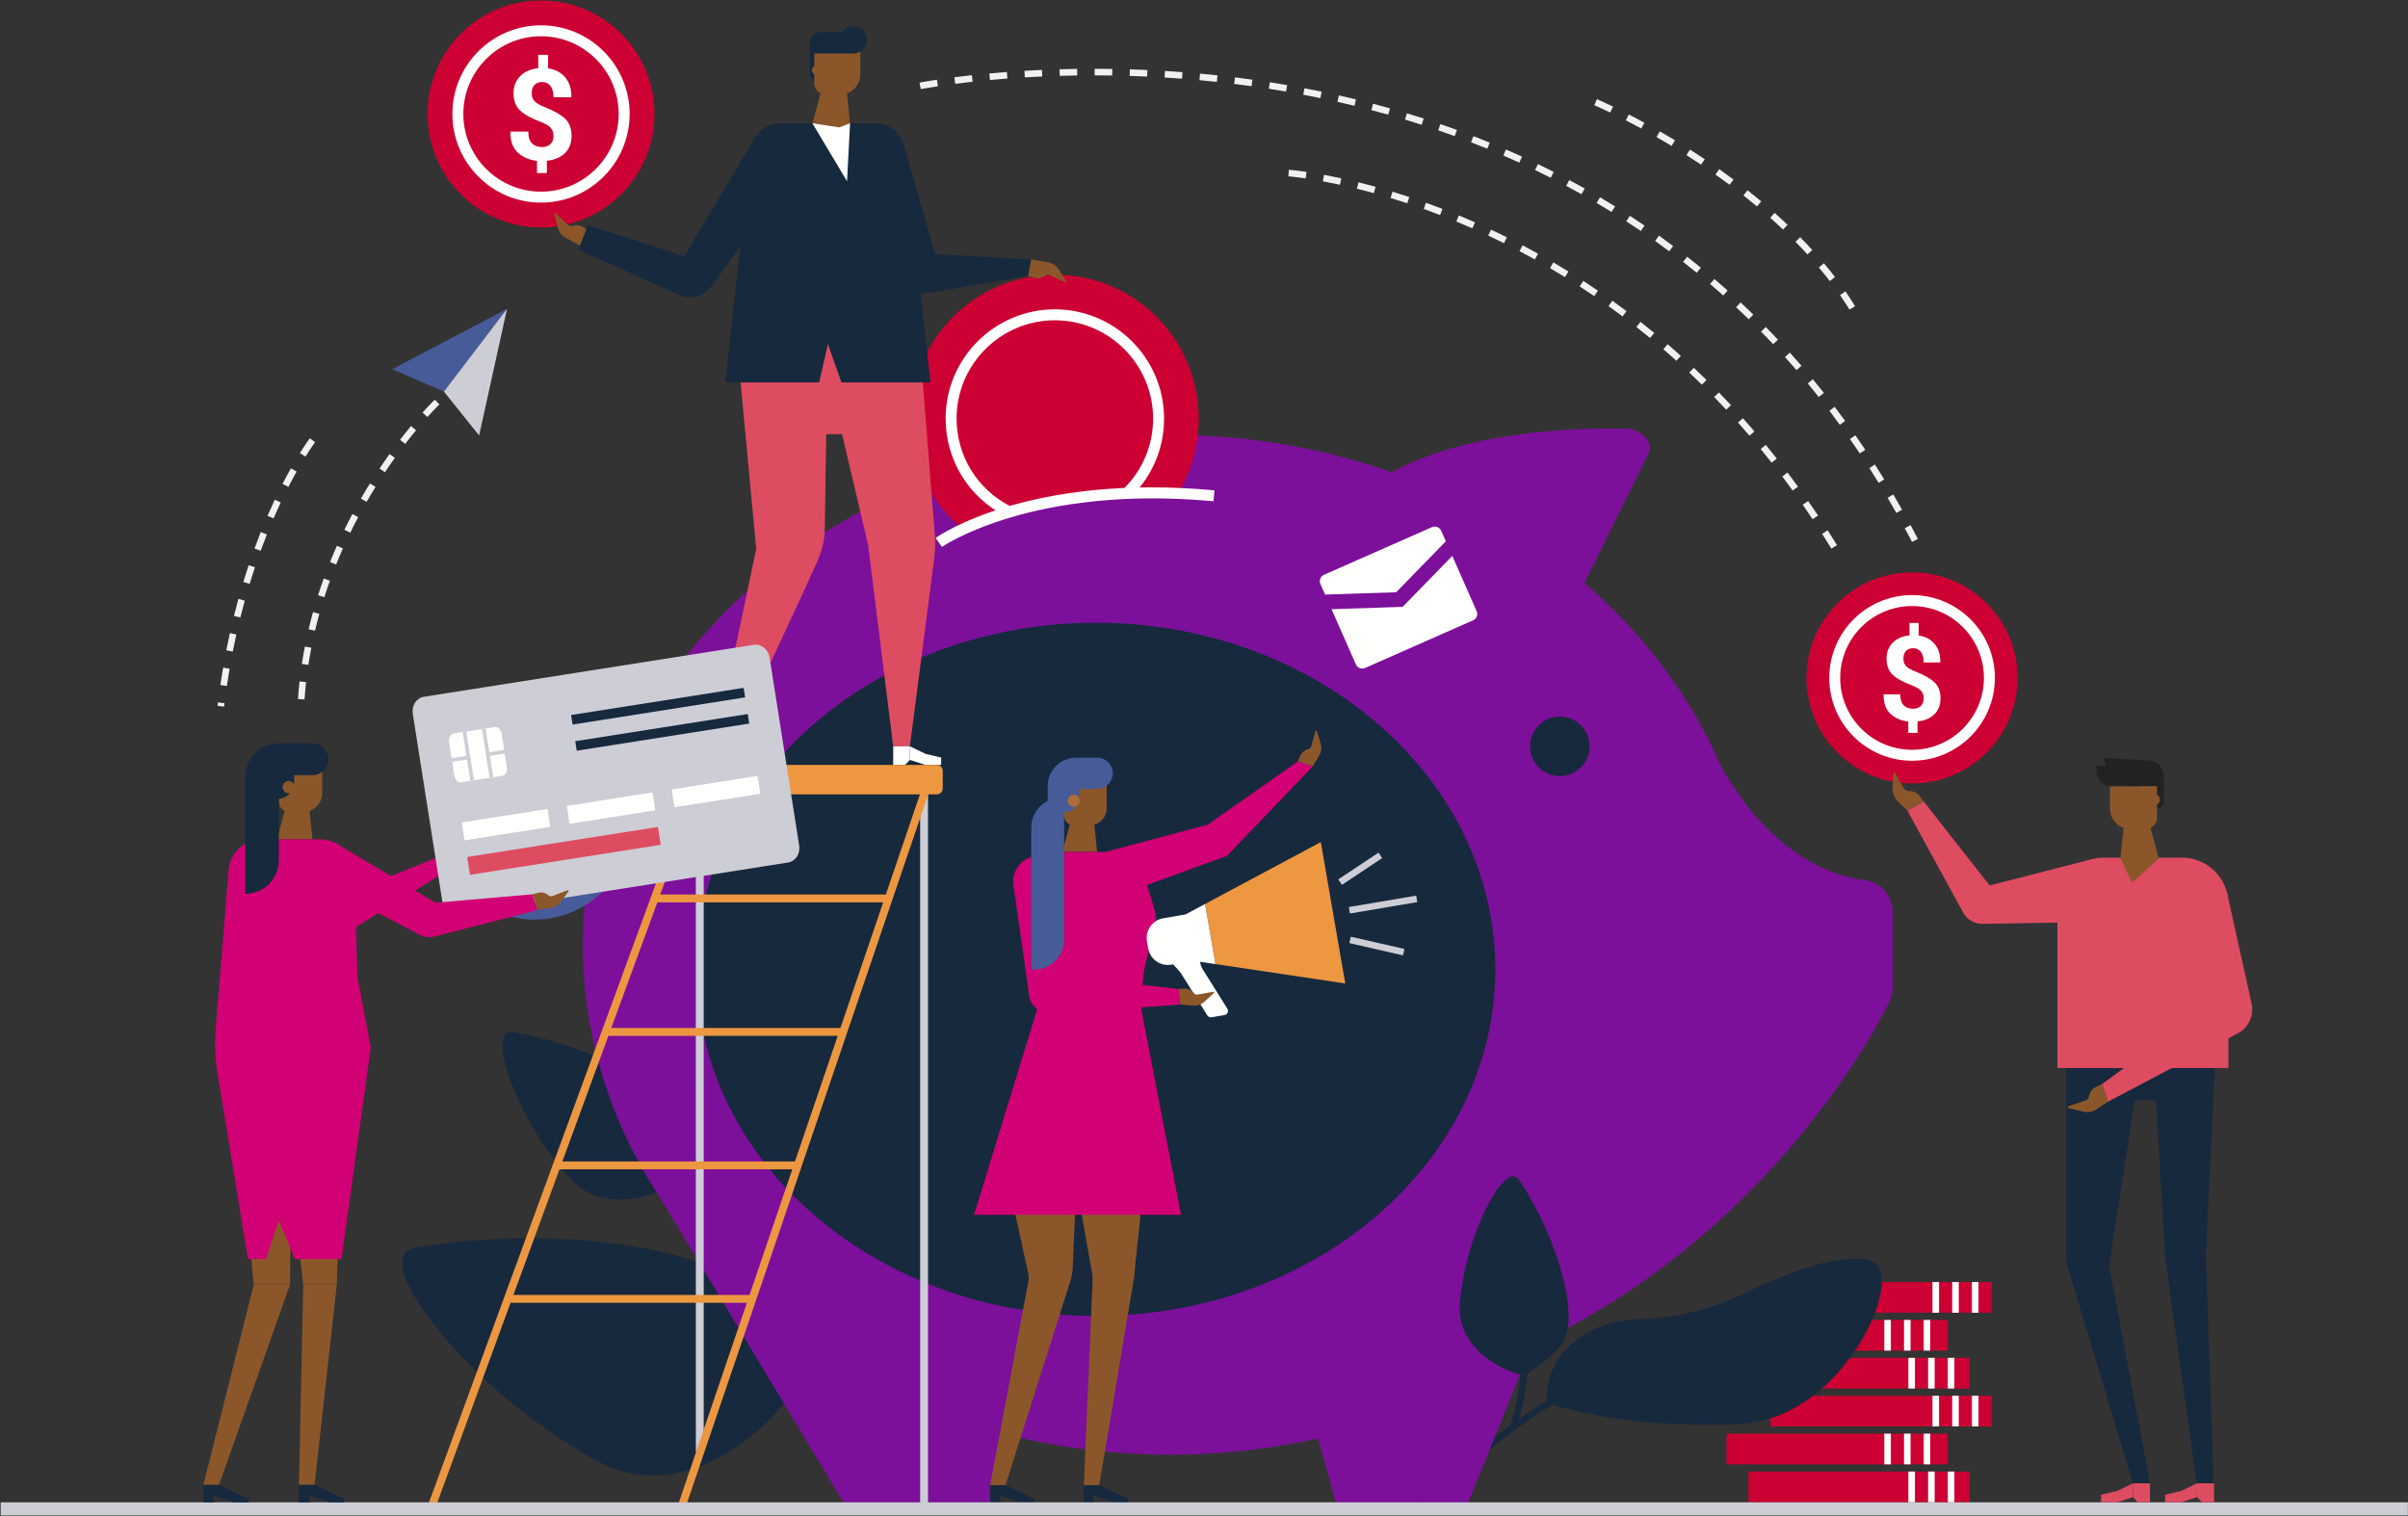 <?xml version="1.0" encoding="UTF-8"?>
<svg width="794px" height="500px" viewBox="0 0 794 500" version="1.1" xmlns="http://www.w3.org/2000/svg" xmlns:xlink="http://www.w3.org/1999/xlink">
    <rect x="0" y="0" width="794" height="500" fill="#333333" stroke="none"/>
    <!-- Generator: Sketch 55.2 (78181) - https://sketchapp.com -->
    <title>Group</title>
    <desc>Created with Sketch.</desc>
    <g id="GROUPS-WEBSITE" stroke="none" stroke-width="1" fill="none" fill-rule="evenodd">
        <g id="Blue-Customer-Service-Page-Copy" transform="translate(-600, -179)">
            <g id="Group" transform="translate(600, 179)">
                <polygon id="Fill-3" fill="#CC0033" points="576.54 495.362 649.482 495.362 649.482 485.247 576.54 485.247"></polygon>
                <polygon id="Fill-4" fill="#FFFFFE" points="629.26 495.362 631.426 495.362 631.426 485.247 629.26 485.247"></polygon>
                <polygon id="Fill-5" fill="#FFFFFE" points="635.76 495.362 637.926 495.362 637.926 485.247 635.76 485.247"></polygon>
                <polygon id="Fill-6" fill="#FFFFFE" points="642.26 495.362 644.426 495.362 644.426 485.247 642.26 485.247"></polygon>
                <polygon id="Fill-7" fill="#CC0033" points="569.317 482.863 642.26 482.863 642.26 472.749 569.317 472.749"></polygon>
                <polygon id="Fill-8" fill="#FFFFFE" points="621.315 482.863 623.482 482.863 623.482 472.749 621.315 472.749"></polygon>
                <polygon id="Fill-9" fill="#FFFFFE" points="627.815 482.863 629.982 482.863 629.982 472.749 627.815 472.749"></polygon>
                <polygon id="Fill-10" fill="#FFFFFE" points="634.315 482.863 636.482 482.863 636.482 472.749 634.315 472.749"></polygon>
                <polygon id="Fill-11" fill="#CC0033" points="583.763 470.365 656.704 470.365 656.704 460.251 583.763 460.251"></polygon>
                <polygon id="Fill-12" fill="#FFFFFE" points="637.204 470.365 639.371 470.365 639.371 460.251 637.204 460.251"></polygon>
                <polygon id="Fill-13" fill="#FFFFFE" points="643.704 470.365 645.871 470.365 645.871 460.251 643.704 460.251"></polygon>
                <polygon id="Fill-14" fill="#FFFFFE" points="650.204 470.365 652.371 470.365 652.371 460.251 650.204 460.251"></polygon>
                <polygon id="Fill-15" fill="#CC0033" points="569.317 445.369 642.26 445.369 642.26 435.255 569.317 435.255"></polygon>
                <polygon id="Fill-16" fill="#FFFFFE" points="621.315 445.369 623.482 445.369 623.482 435.255 621.315 435.255"></polygon>
                <polygon id="Fill-17" fill="#FFFFFE" points="627.815 445.369 629.982 445.369 629.982 435.255 627.815 435.255"></polygon>
                <polygon id="Fill-18" fill="#FFFFFE" points="634.315 445.369 636.482 445.369 636.482 435.255 634.315 435.255"></polygon>
                <polygon id="Fill-19" fill="#CC0033" points="583.763 432.87 656.704 432.87 656.704 422.756 583.763 422.756"></polygon>
                <polygon id="Fill-20" fill="#FFFFFE" points="637.204 432.87 639.371 432.87 639.371 422.756 637.204 422.756"></polygon>
                <polygon id="Fill-21" fill="#FFFFFE" points="643.704 432.87 645.871 432.87 645.871 422.756 643.704 422.756"></polygon>
                <polygon id="Fill-22" fill="#FFFFFE" points="650.204 432.87 652.371 432.87 652.371 422.756 650.204 422.756"></polygon>
                <polygon id="Fill-23" fill="#CC0033" points="576.54 457.867 649.482 457.867 649.482 447.753 576.54 447.753"></polygon>
                <polygon id="Fill-24" fill="#FFFFFE" points="629.26 457.867 631.426 457.867 631.426 447.753 629.26 447.753"></polygon>
                <polygon id="Fill-25" fill="#FFFFFE" points="635.76 457.867 637.926 457.867 637.926 447.753 635.76 447.753"></polygon>
                <polygon id="Fill-26" fill="#FFFFFE" points="642.26 457.867 644.426 457.867 644.426 447.753 642.26 447.753"></polygon>
                <path d="M468.371,498.238 L466.843,496.701 C479.497,484.107 500.261,466.86 513.817,459.707 L514.828,461.625 C501.458,468.679 480.914,485.754 468.371,498.238" id="Fill-27" fill="#17293D"></path>
                <path d="M521.148,440.945 C518.761,442.686 514.037,446.124 511.538,452.6 C509.915,456.81 509.871,460.583 510.019,462.813 C520.514,465.814 536.273,469.302 555.69,469.679 C571.279,469.982 579.579,470.143 589.061,465.645 C612.238,454.648 625.229,423.993 618.852,416.968 C617.682,415.676 616.043,415.375 614.931,415.233 C604.093,413.843 587.742,420.316 574.932,426.591 C564.185,431.856 552.422,434.581 540.463,434.997 C534.148,435.217 527.025,436.657 521.148,440.945" id="Fill-28" fill="#17293D"></path>
                <path d="M247.74,427.309 C253.128,434.229 255.435,443.828 257.052,450.55 C258.203,455.34 258.788,459.382 259.107,462.149 C255.437,466.636 237.211,488.053 212.546,486.452 C202.313,485.788 195.521,481.459 183.901,473.84 C153.734,454.06 127.432,421.672 133.508,413.306 C134.642,411.745 136.62,411.407 137.934,411.202 C189.745,403.1 225.201,414.639 225.201,414.639 C238.459,418.954 243.79,422.235 247.74,427.309" id="Fill-29" fill="#17293D"></path>
                <path d="M287.445,483.733 C277.854,474.703 266.894,467.121 254.869,461.196 L255.826,459.251 C268.045,465.271 279.182,472.977 288.931,482.156 L287.445,483.733" id="Fill-30" fill="#17293D"></path>
                <path d="M224.449,369.188 C225.996,373.818 225.431,379.282 225.036,383.108 C224.753,385.835 224.314,388.065 223.968,389.576 C221.214,391.25 207.687,399.116 195.039,393.71 C189.792,391.468 187.029,387.938 182.341,381.79 C170.17,365.826 162.359,343.961 167.096,340.696 C167.979,340.087 169.079,340.276 169.808,340.411 C198.494,345.75 214.966,358.368 214.966,358.368 C221.124,363.087 223.315,365.795 224.449,369.188" id="Fill-31" fill="#17293D"></path>
                <path d="M234.42,406.368 C231.079,399.897 226.758,393.928 221.577,388.627 L223.127,387.111 C228.458,392.567 232.905,398.711 236.345,405.373 L234.42,406.368" id="Fill-32" fill="#17293D"></path>
                <path d="M579.665,311.541 C579.665,404.403 492.924,479.682 385.923,479.682 C278.922,479.682 192.181,404.403 192.181,311.541 C192.181,218.68 278.922,143.402 385.923,143.402 C492.924,143.402 579.665,218.68 579.665,311.541" id="Fill-33" fill="#7C109A"></path>
                <path d="M511.182,215.114 L543.676,149.301 C545.316,145.979 541.148,141.443 536.368,141.349 C511.754,140.865 452.994,143.502 435.842,178.243 C486.577,203.308 511.182,215.114 511.182,215.114" id="Fill-34" fill="#7C109A"></path>
                <path d="M524.144,246.095 C524.144,251.515 519.752,255.909 514.333,255.909 C508.916,255.909 504.523,251.515 504.523,246.095 C504.523,240.675 508.916,236.281 514.333,236.281 C519.752,236.281 524.144,240.675 524.144,246.095" id="Fill-35" fill="#17293D"></path>
                <path d="M176.183,303.258 C172.507,303.258 168.796,302.626 165.209,301.316 C152.393,296.64 143.922,284.331 144.127,270.688 L144.139,270.452 C144.101,259.733 150.827,250.115 160.924,246.483 C171.077,242.831 182.456,246.014 189.24,254.407 C190.494,255.957 190.253,258.231 188.703,259.486 C187.152,260.74 184.878,260.5 183.624,258.949 C178.771,252.945 170.63,250.67 163.368,253.281 C156.106,255.894 151.28,262.836 151.362,270.556 L151.364,270.73 L151.347,270.92 C151.241,281.442 157.793,290.92 167.684,294.53 C177.614,298.154 188.775,295.085 195.458,286.894 C196.719,285.35 198.995,285.121 200.54,286.379 C202.085,287.64 202.315,289.917 201.053,291.461 C194.844,299.074 185.635,303.258 176.183,303.258" id="Fill-36" fill="#475B99"></path>
                <path d="M493.054,319.637 C493.054,382.755 434.095,433.921 361.367,433.921 C288.638,433.921 229.68,382.755 229.68,319.637 C229.68,256.519 288.638,205.352 361.367,205.352 C434.095,205.352 493.054,256.519 493.054,319.637" id="Fill-37" fill="#17293D"></path>
                <polyline id="Fill-38" fill="#7C109A" points="210.726 383.419 278.106 495.393 328.778 495.393 333.536 448.241 210.726 383.419"></polyline>
                <polyline id="Fill-39" fill="#7C109A" points="513.611 422.714 484.144 495.403 440.425 495.403 426.944 446.314 513.611 422.714"></polyline>
                <path d="M566.9,251.396 C566.9,251.396 583.36,286.271 615.039,290.249 C620.232,290.901 624.074,295.414 624.074,300.65 L624.074,325.767 C624.074,327.394 623.698,328.997 622.976,330.451 C616.483,343.423 580.89,408.575 504.523,444.087 L566.9,251.396" id="Fill-40" fill="#7C109A"></path>
                <path d="M215.812,37.577 C215.812,58.251 199.058,75.009 178.391,75.009 C157.723,75.009 140.97,58.251 140.97,37.577 C140.97,16.904 157.723,0.144 178.391,0.144 C199.058,0.144 215.812,16.904 215.812,37.577" id="Fill-41" fill="#CC0033"></path>
                <path d="M178.391,11.956 C164.267,11.956 152.778,23.449 152.778,37.577 C152.778,51.704 164.267,63.199 178.391,63.199 C192.515,63.199 204.005,51.704 204.005,37.577 C204.005,23.449 192.515,11.956 178.391,11.956 Z M178.391,66.811 C162.276,66.811 149.166,53.696 149.166,37.577 C149.166,21.457 162.276,8.343 178.391,8.343 C194.506,8.343 207.616,21.457 207.616,37.577 C207.616,53.696 194.506,66.811 178.391,66.811 L178.391,66.811 Z" id="Fill-42" fill="#FFFFFE"></path>
                <path d="M182.51,44.831 C182.51,43.724 182.192,42.822 181.557,42.126 C180.922,41.429 179.833,40.78 178.29,40.179 C175.258,39.073 173.008,37.84 171.54,36.48 C170.072,35.121 169.338,33.206 169.338,30.733 C169.338,28.438 170.072,26.556 171.54,25.088 C173.008,23.619 174.985,22.755 177.471,22.495 L177.471,18.09 L180.727,18.09 L180.727,22.536 C183.131,22.892 185.019,23.896 186.392,25.548 C187.764,27.201 188.437,29.346 188.409,31.983 L188.348,32.085 L182.51,32.085 C182.51,30.473 182.179,29.23 181.516,28.356 C180.854,27.482 179.949,27.045 178.802,27.045 C177.627,27.045 176.753,27.382 176.18,28.059 C175.606,28.734 175.32,29.633 175.32,30.753 C175.32,31.819 175.623,32.683 176.231,33.345 C176.839,34.008 177.955,34.661 179.58,35.302 C182.598,36.491 184.834,37.761 186.29,39.114 C187.744,40.466 188.471,42.358 188.471,44.79 C188.471,47.167 187.74,49.065 186.279,50.486 C184.818,51.907 182.83,52.748 180.318,53.006 L180.318,57.064 L177.061,57.064 L177.061,53.027 C174.507,52.768 172.397,51.863 170.731,50.312 C169.065,48.761 168.259,46.484 168.313,43.479 L168.355,43.376 L174.193,43.376 C174.193,45.206 174.613,46.518 175.453,47.31 C176.293,48.102 177.361,48.499 178.659,48.499 C179.902,48.499 180.854,48.167 181.516,47.505 C182.179,46.842 182.51,45.951 182.51,44.831" id="Fill-43" fill="#FFFFFE"></path>
                <path d="M665.277,223.545 C665.277,242.772 649.699,258.358 630.473,258.358 C611.255,258.358 595.673,242.772 595.673,223.545 C595.673,204.318 611.255,188.732 630.473,188.732 C649.699,188.732 665.277,204.318 665.277,223.545" id="Fill-44" fill="#CC0033"></path>
                <path d="M630.473,199.843 C617.408,199.843 606.781,210.476 606.781,223.545 C606.781,236.615 617.408,247.247 630.473,247.247 C643.545,247.247 654.169,236.615 654.169,223.545 C654.169,210.476 643.545,199.843 630.473,199.843 Z M630.473,250.86 C615.422,250.86 603.17,238.606 603.17,223.545 C603.17,208.484 615.422,196.231 630.473,196.231 C645.531,196.231 657.78,208.484 657.78,223.545 C657.78,238.606 645.531,250.86 630.473,250.86 L630.473,250.86 Z" id="Fill-45" fill="#FFFFFE"></path>
                <path d="M634.308,230.292 C634.308,229.262 634.012,228.424 633.42,227.775 C632.827,227.128 631.816,226.525 630.379,225.965 C627.562,224.937 625.468,223.79 624.103,222.526 C622.738,221.262 622.059,219.479 622.059,217.18 C622.059,215.045 622.738,213.295 624.103,211.93 C625.468,210.564 627.31,209.76 629.621,209.519 L629.621,205.421 L632.647,205.421 L632.647,209.557 C634.886,209.887 636.641,210.82 637.919,212.358 C639.19,213.895 639.819,215.89 639.797,218.342 L639.739,218.437 L634.308,218.437 C634.308,216.938 633.997,215.783 633.383,214.969 C632.77,214.157 631.925,213.749 630.856,213.749 C629.765,213.749 628.956,214.064 628.422,214.693 C627.887,215.322 627.62,216.157 627.62,217.199 C627.62,218.19 627.902,218.993 628.465,219.61 C629.036,220.226 630.068,220.833 631.585,221.429 C634.387,222.535 636.467,223.717 637.825,224.974 C639.176,226.231 639.855,227.992 639.855,230.253 C639.855,232.463 639.169,234.23 637.811,235.552 C636.453,236.872 634.604,237.654 632.271,237.895 L632.271,241.669 L629.238,241.669 L629.238,237.914 C626.862,237.673 624.904,236.831 623.352,235.389 C621.799,233.947 621.055,231.829 621.106,229.033 L621.142,228.938 L626.573,228.938 C626.573,230.641 626.963,231.86 627.743,232.598 C628.523,233.334 629.52,233.702 630.726,233.702 C631.881,233.702 632.77,233.395 633.383,232.778 C633.997,232.162 634.308,231.333 634.308,230.292" id="Fill-46" fill="#FFFFFE"></path>
                <polyline id="Fill-47" fill="#475B99" points="167.182 101.842 146.375 129.121 129.335 121.745 167.182 101.842"></polyline>
                <polyline id="Fill-48" fill="#CDCDD5" points="167.182 101.842 146.375 129.121 157.988 143.612 167.182 101.842"></polyline>
                <path d="M317.55,174.577 C328.662,169.505 354.023,160.386 388.012,163.238 C392.602,155.933 395.265,147.294 395.265,138.028 C395.265,111.815 374.022,90.566 347.818,90.566 C321.613,90.566 300.369,111.815 300.369,138.028 C300.369,152.732 307.055,165.871 317.55,174.577" id="Fill-49" fill="#CC0033"></path>
                <path d="M331.354,170.075 C319.296,163.865 311.805,151.585 311.805,138.028 C311.805,118.165 327.96,102.005 347.818,102.005 C367.675,102.005 383.83,118.165 383.83,138.028 C383.83,147.651 380.085,156.696 373.282,163.5 L370.729,160.946 C376.849,154.825 380.219,146.685 380.219,138.028 C380.219,120.157 365.684,105.617 347.818,105.617 C329.951,105.617 315.416,120.157 315.416,138.028 C315.416,150.226 322.157,161.275 333.008,166.864 L331.354,170.075" id="Fill-50" fill="#FFFFFE"></path>
                <path d="M310.585,180.348 L308.496,177.402 C309.726,176.527 339.332,156.05 400.444,161.687 L400.112,165.283 C340.461,159.778 310.877,180.141 310.585,180.348" id="Fill-51" fill="#FFFFFE"></path>
                <path d="M271.321,13.667 L267.027,13.667 L267.027,24.33 C267.027,25.813 268.229,27.015 269.711,27.015 L271.321,27.015 L271.321,13.667" id="Fill-52" fill="#17293D"></path>
                <path d="M242.838,111.6 L249.35,181.014 L235.659,246.095 L241.17,246.095 C241.17,246.095 262.159,201.498 268.879,186.506 C270.89,182.019 271.878,178.981 271.972,174.065 L272.437,143.154 L277.652,143.154 L286.242,179.669 L294.516,246.095 L300.027,246.095 L308.089,183.789 C308.419,181.051 308.449,178.284 308.178,175.54 L303.144,111.6 L242.838,111.6" id="Fill-53" fill="#DE4C61"></path>
                <polyline id="Fill-54" fill="#FFFFFE" points="251.47 252.243 246.32 252.243 241.17 250.582 241.17 246.095 246.32 248.587 251.47 249.803 251.47 252.243"></polyline>
                <polyline id="Fill-55" fill="#FFFFFE" points="239.568 252.243 235.662 252.243 235.662 246.095 241.17 246.095 241.17 250.582 239.568 252.243"></polyline>
                <polyline id="Fill-56" fill="#FFFFFE" points="310.327 252.243 305.177 252.243 300.027 250.582 300.027 246.095 305.177 248.587 310.327 249.803 310.327 252.243"></polyline>
                <polyline id="Fill-57" fill="#FFFFFE" points="298.424 252.243 294.519 252.243 294.519 246.095 300.027 246.095 300.027 250.582 298.424 252.243"></polyline>
                <path d="M276.973,31.175 L272.258,31.175 C270.178,31.175 268.493,29.489 268.493,27.409 L268.493,13.625 L283.697,13.625 L283.697,24.447 C283.697,28.163 280.686,31.175 276.973,31.175" id="Fill-58" fill="#8B572A"></path>
                <path d="M191.434,81.092 L186.509,78.397 C185.221,77.698 184.285,76.494 183.924,75.073 L182.795,70.626 C182.722,70.338 183.071,70.134 183.285,70.338 L187.297,74.165 C187.715,74.563 188.32,74.693 188.864,74.502 C190.084,74.073 191.438,74.277 192.476,75.049 L194.166,76.301 L191.434,81.092" id="Fill-59" fill="#8B572A"></path>
                <path d="M239.171,126.106 L270.097,126.106 L272.991,113.469 L277.463,126.106 L306.812,126.106 L298.319,49.323 C297.774,44.393 293.609,40.662 288.651,40.662 L257.332,40.662 C252.374,40.662 248.209,44.393 247.664,49.323 L239.171,126.106" id="Fill-60" fill="#17293D"></path>
                <polyline id="Fill-61" fill="#FFFFFE" points="280.295 40.662 279.297 59.771 267.888 40.662 280.295 40.662"></polyline>
                <polyline id="Fill-62" fill="#8B572A" points="271.6 27.011 278.715 25.385 280.295 40.662 276.69 42.011 267.888 40.662 271.6 27.011"></polyline>
                <path d="M234.973,93.847 L262.809,55.705 L248.934,45.485 L225.605,84.452 L193.877,74.235 L190.692,82.358 L223.981,97.271 C227.984,99.064 232.695,97.597 234.973,93.847" id="Fill-63" fill="#17293D"></path>
                <path d="M339.998,85.539 L345.53,86.49 C346.975,86.734 348.252,87.569 349.053,88.795 L351.565,92.635 C351.727,92.883 351.463,93.189 351.194,93.066 L346.159,90.749 C345.634,90.508 345.019,90.581 344.566,90.939 C343.551,91.741 342.204,91.986 340.972,91.594 L338.968,90.957 L339.998,85.539" id="Fill-64" fill="#8B572A"></path>
                <polyline id="Fill-65" fill="#17293D" points="298.049 98.032 283.048 55.705 297.956 47.552 308.362 83.798 339.998 85.539 338.968 90.957 298.049 98.032"></polyline>
                <path d="M276.747,13.111 C276.747,15.621 278.782,17.656 281.291,17.656 C283.801,17.656 285.835,15.621 285.835,13.111 C285.835,10.6 283.801,8.565 281.291,8.565 C278.782,8.565 276.747,10.6 276.747,13.111" id="Fill-66" fill="#17293D"></path>
                <path d="M267.027,17.656 L280.907,17.656 L280.907,10.598 L270.593,10.598 C268.624,10.598 267.027,12.196 267.027,14.165 L267.027,17.656" id="Fill-67" fill="#17293D"></path>
                <path d="M267.717,23.179 C267.717,23.984 268.37,24.637 269.174,24.637 C269.979,24.637 270.632,23.984 270.632,23.179 C270.632,22.374 269.979,21.722 269.174,21.722 C268.37,21.722 267.717,22.374 267.717,23.179" id="Fill-68" fill="#8B572A"></path>
                <polygon id="Fill-69" fill="#CDCDD5" points="303.405 495.451 305.998 495.451 305.998 261.932 303.405 261.932"></polygon>
                <polygon id="Fill-70" fill="#CDCDD5" points="229.444 478.696 232.038 478.696 232.038 261.932 229.444 261.932"></polygon>
                <polygon id="Fill-71" fill="#ED9741" points="215.874 297.555 293.201 297.555 293.201 294.961 215.874 294.961"></polygon>
                <polygon id="Fill-72" fill="#ED9741" points="200.539 341.57 278.106 341.57 278.106 338.976 200.539 338.976"></polygon>
                <polygon id="Fill-73" fill="#ED9741" points="183.011 385.585 262.731 385.585 262.731 382.991 183.011 382.991"></polygon>
                <polygon id="Fill-74" fill="#ED9741" points="168.404 429.599 247.067 429.599 247.067 427.006 168.404 427.006"></polygon>
                <polyline id="Fill-75" fill="#ED9741" points="143.9 496.296 141.465 495.403 230.316 253.017 309.11 253.017 226.313 496.267 223.859 495.432 305.488 255.61 232.127 255.61 143.9 496.296"></polyline>
                <path d="M308.925,261.932 L223.883,261.932 C222.821,261.932 221.961,261.072 221.961,260.01 L221.961,254.165 C221.961,253.104 222.821,252.243 223.883,252.243 L308.925,252.243 C309.987,252.243 310.847,253.104 310.847,254.165 L310.847,260.01 C310.847,261.072 309.987,261.932 308.925,261.932" id="Fill-76" fill="#ED9741"></path>
                <path d="M460.37,195.289 L476.743,178.49 L475.204,175.001 C474.691,173.838 473.333,173.313 472.171,173.825 L436.566,189.539 C435.404,190.052 434.877,191.41 435.39,192.573 L436.929,196.062 L460.37,195.289" id="Fill-77" fill="#FFFFFE"></path>
                <path d="M462.498,200.112 L439.056,200.885 L447.086,219.087 C447.599,220.25 448.956,220.776 450.118,220.263 L485.723,204.549 C486.886,204.037 487.412,202.678 486.899,201.516 L478.87,183.313 L462.498,200.112" id="Fill-78" fill="#FFFFFE"></path>
                <path d="M354.237,386.465 L360.203,420.516 C360.278,420.941 360.306,421.373 360.288,421.802 L357.396,489.8 L362.436,489.8 L373.731,422.59 C373.994,421.132 374.159,419.658 374.224,418.177 L377.433,387.441 L354.237,386.465" id="Fill-79" fill="#8B572A"></path>
                <path d="M339.106,422.501 L326.473,489.8 L331.513,489.8 L352.811,422.79 C353.351,421.205 353.658,419.551 353.72,417.878 L355.013,387.988 L331.964,387.371 L339.071,420.055 C339.246,420.86 339.258,421.692 339.106,422.501" id="Fill-80" fill="#8B572A"></path>
                <path d="M359.329,272.136 L353.988,272.136 C352.263,272.136 350.865,270.738 350.865,269.012 L350.865,255.927 L364.908,255.927 L364.908,266.555 C364.908,269.638 362.41,272.136 359.329,272.136" id="Fill-81" fill="#8B572A"></path>
                <polyline id="Fill-82" fill="#8B572A" points="360.306 266.789 353.734 268.291 350.305 280.899 361.765 280.899 360.306 266.789"></polyline>
                <path d="M389.419,400.569 L376.434,333.393 C376.434,308.186 382.597,313.522 380.995,301.198 C380.995,301.198 377.36,286.2 373.081,283.35 C370.578,281.683 367.589,280.899 364.583,280.899 L347.284,280.899 C344.822,280.899 341.757,281.688 338.986,282.981 C335.131,284.783 333.207,289.166 334.441,293.239 C337.423,303.088 343.202,323.265 342.738,330.33 L321.18,400.569 L389.419,400.569" id="Fill-83" fill="#D10074"></path>
                <path d="M361.766,260.152 L350.865,260.152 L355.834,249.849 L361.766,249.849 C364.61,249.849 366.916,252.155 366.916,255.001 C366.916,257.846 364.61,260.152 361.766,260.152" id="Fill-84" fill="#475B99"></path>
                <path d="M350.997,267.811 L345.457,267.811 L345.457,259.172 C345.457,254.023 349.63,249.849 354.778,249.849 L355.834,249.849 L355.834,262.973 C355.834,265.644 353.668,267.811 350.997,267.811" id="Fill-85" fill="#475B99"></path>
                <path d="M356.035,264.032 C356.035,265.121 355.153,266.003 354.065,266.003 C352.976,266.003 352.094,265.121 352.094,264.032 C352.094,262.943 352.976,262.06 354.065,262.06 C355.153,262.06 356.035,262.943 356.035,264.032" id="Fill-86" fill="#AC6D36"></path>
                <polyline id="Fill-87" fill="#D10074" points="432.922 252.67 404.59 282.221 370.314 294.712 364.583 280.899 398.237 271.919 427.997 251.05 432.922 252.67"></polyline>
                <path d="M432.922,252.67 L435.042,249.018 C435.721,247.848 435.881,246.448 435.482,245.154 L434.234,241.103 C434.154,240.841 433.78,240.848 433.709,241.113 L432.386,246.06 C432.248,246.575 431.832,246.969 431.312,247.08 C430.143,247.329 429.174,248.142 428.725,249.249 L427.997,251.05 L432.922,252.67" id="Fill-88" fill="#8B572A"></path>
                <polyline id="Fill-89" fill="#17293D" points="341.074 495.393 336.318 495.393 329.392 493.153 331.56 489.713 341.074 494.292 341.074 495.393"></polyline>
                <polyline id="Fill-90" fill="#17293D" points="330.08 495.393 326.473 495.393 326.473 489.713 331.56 489.713 329.392 493.153 330.08 495.393"></polyline>
                <polyline id="Fill-91" fill="#17293D" points="371.997 495.393 367.241 495.393 360.315 493.153 362.484 489.713 371.997 494.292 371.997 495.393"></polyline>
                <polyline id="Fill-92" fill="#17293D" points="361.003 495.393 357.396 495.393 357.396 489.713 362.484 489.713 360.315 493.153 361.003 495.393"></polyline>
                <path d="M380.452,311.221 L396.344,312.41 C395.26,314.408 395.345,317.628 396.531,319.567 L404.701,332.615 C405.215,333.453 404.721,334.546 403.752,334.714 L399.506,335.449 C398.944,335.546 398.38,335.291 398.083,334.804 L389.467,321.028 C388.733,319.83 380.452,311.221 380.452,311.221" id="Fill-93" fill="#FFFFFE"></path>
                <polyline id="Fill-94" fill="#ED9741" points="435.513 277.675 443.582 324.3 400.772 317.907 397.342 298.091 435.513 277.675"></polyline>
                <path d="M383.563,302.801 C379.981,303.422 377.58,306.829 378.2,310.412 L378.602,312.734 C379.222,316.316 382.628,318.718 386.211,318.098 L393.564,316.824 L400.772,317.907 L397.342,298.091 L390.917,301.527 L383.563,302.801" id="Fill-95" fill="#FFFFFE"></path>
                <polyline id="Fill-96" fill="#CDCDD5" points="445.126 301.231 444.765 299.095 466.966 295.334 467.328 297.47 445.126 301.231"></polyline>
                <polyline id="Fill-97" fill="#CDCDD5" points="442.468 291.784 441.27 289.978 454.558 281.153 455.756 282.959 442.468 291.784"></polyline>
                <polyline id="Fill-98" fill="#CDCDD5" points="462.614 315.03 444.926 310.996 445.408 308.882 463.096 312.916 462.614 315.03"></polyline>
                <path d="M389.193,331.249 L393.398,331.613 C394.746,331.73 396.081,331.278 397.082,330.367 L400.215,327.514 C400.418,327.329 400.253,326.994 399.984,327.043 L394.945,327.949 C394.42,328.044 393.887,327.836 393.565,327.411 C392.843,326.46 391.695,325.929 390.502,325.994 L388.563,326.1 L389.193,331.249" id="Fill-99" fill="#8B572A"></path>
                <path d="M347.827,334.291 L389.193,331.249 L388.563,326.1 L351.746,321.964 L345.897,289.648 L334.103,291.498 L339.168,327.021 C339.204,331.592 343.319,335.048 347.827,334.291" id="Fill-100" fill="#D10074"></path>
                <path d="M340.049,319.697 L341.15,319.697 C346.515,319.697 350.865,315.346 350.865,309.979 L350.865,263.099 L349.763,263.099 C344.399,263.099 340.049,267.449 340.049,272.816 L340.049,319.697" id="Fill-101" fill="#475B99"></path>
                <polygon id="Fill-102" fill="#CDCDD5" points="0.227 499.728 793.957 499.728 793.957 495.393 0.227 495.393"></polygon>
                <path d="M711.391,266.576 L702.768,266.576 L702.768,258.058 L713.515,258.058 L713.515,264.452 C713.515,265.625 712.561,266.576 711.391,266.576" id="Fill-103" fill="#222222"></path>
                <path d="M730.632,345.054 L727.338,414.408 L729.924,489.115 L724.298,489.115 L713.919,414.407 L710.929,362.805 L703.902,362.805 L695.466,417.213 L708.914,489.115 L703.295,489.115 L682.531,420.183 C681.715,418.466 681.289,416.589 681.289,414.686 L681.289,345.054 L730.632,345.054" id="Fill-104" fill="#17293D"></path>
                <polyline id="Fill-105" fill="#DE4C61" points="692.78 495.393 698.037 495.393 703.295 493.696 703.295 489.115 698.037 491.66 692.78 492.902 692.78 495.393"></polyline>
                <polyline id="Fill-106" fill="#DE4C61" points="704.927 495.393 708.914 495.393 708.914 489.115 703.295 489.115 703.295 493.696 704.927 495.393"></polyline>
                <polyline id="Fill-107" fill="#DE4C61" points="713.905 495.393 719.163 495.393 724.42 493.696 724.42 489.115 719.163 491.66 713.905 492.902 713.905 495.393"></polyline>
                <polyline id="Fill-108" fill="#DE4C61" points="726.06 495.393 730.047 495.393 730.047 489.115 724.42 489.115 724.42 493.696 726.06 495.393"></polyline>
                <path d="M628.963,267.341 L625.764,264.176 C624.637,263.065 624.023,261.536 624.081,259.956 L624.24,255.008 C624.254,254.687 624.673,254.581 624.832,254.857 L627.844,260.026 C628.162,260.563 628.747,260.88 629.368,260.846 C630.762,260.766 632.105,261.385 632.95,262.496 L634.322,264.301 L628.963,267.341" id="Fill-109" fill="#8B572A"></path>
                <path d="M734.777,352.204 L678.4,352.204 L678.4,298.082 C678.4,289.647 685.232,282.809 693.668,282.809 L719.509,282.809 C727.938,282.809 734.777,289.647 734.777,298.082 L734.777,352.204" id="Fill-110" fill="#DE4C61"></path>
                <path d="M702.573,273.439 L707.39,273.439 C709.514,273.439 711.233,271.717 711.233,269.594 L711.233,255.521 L695.705,255.521 L695.705,266.57 C695.705,270.363 698.781,273.439 702.573,273.439" id="Fill-111" fill="#8B572A"></path>
                <polyline id="Fill-112" fill="#8B572A" points="708.062 269.188 700.796 267.528 699.186 283.125 702.985 291.111 711.854 283.125 708.062 269.188"></polyline>
                <path d="M647.481,301.208 L628.963,267.341 L634.322,264.301 L656.047,291.974 L690.136,283.227 L687.637,304.093 L653.642,304.638 C651.121,304.678 648.774,303.37 647.481,301.208" id="Fill-113" fill="#DE4C61"></path>
                <path d="M707.997,256.648 L700.637,256.648 C696.918,256.648 693.899,253.632 693.899,249.912 L707.795,250.736 L707.997,256.648" id="Fill-114" fill="#222222"></path>
                <path d="M705.375,259.272 L696.131,259.272 C693.451,259.272 691.277,257.098 691.277,254.416 L691.277,252.536 L701.966,252.536 C703.844,252.536 705.375,254.061 705.375,255.943 L705.375,259.272" id="Fill-115" fill="#222222"></path>
                <path d="M713.515,259.253 L702.768,259.253 L702.768,250.735 L708.199,250.735 C711.139,250.735 713.515,253.114 713.515,256.051 L713.515,259.253" id="Fill-116" fill="#232323"></path>
                <path d="M712.222,263.717 C712.222,264.691 711.435,265.48 710.46,265.48 C709.492,265.48 708.698,264.691 708.698,263.717 C708.698,262.744 709.492,261.955 710.46,261.955 C711.435,261.955 712.222,262.744 712.222,263.717" id="Fill-117" fill="#8B572A"></path>
                <path d="M695.083,363.28 L691.328,365.768 C690.013,366.642 688.388,366.926 686.857,366.551 L682.047,365.38 C681.737,365.303 681.715,364.868 682.018,364.766 L687.695,362.877 C688.287,362.681 688.713,362.169 688.807,361.554 C689.017,360.174 689.898,358.987 691.155,358.386 L693.206,357.41 L695.083,363.28" id="Fill-118" fill="#8B572A"></path>
                <path d="M734.301,294.286 L713.724,298.685 L728.934,331.285 L693.206,357.41 L695.083,363.28 L737.926,340.719 C741.566,338.781 743.393,334.601 742.353,330.614 L734.301,294.286" id="Fill-119" fill="#DE4C61"></path>
                <polyline id="Fill-120" fill="#D10074" points="147.875 286.854 116.06 306.501 79.322 299.346 80.9 286.221 115.449 294.356 145.229 282.276 147.875 286.854"></polyline>
                <polyline id="Fill-121" fill="#8B572A" points="95.651 423.547 83.662 423.547 67.06 489.692 72.198 489.692 95.651 423.547"></polyline>
                <polyline id="Fill-122" fill="#8B572A" points="99.989 423.547 98.581 489.692 103.718 489.692 111.064 423.547 99.989 423.547"></polyline>
                <polyline id="Fill-123" fill="#17293D" points="81.944 495.393 77.095 495.393 70.036 493.11 72.246 489.604 81.944 494.27 81.944 495.393"></polyline>
                <polyline id="Fill-124" fill="#17293D" points="70.737 495.393 67.06 495.393 67.06 489.604 72.246 489.604 70.036 493.11 70.737 495.393"></polyline>
                <polyline id="Fill-125" fill="#17293D" points="113.464 495.393 108.615 495.393 101.556 493.11 103.766 489.604 113.464 494.27 113.464 495.393"></polyline>
                <polyline id="Fill-126" fill="#17293D" points="102.258 495.393 98.581 495.393 98.581 489.604 103.766 489.604 101.556 493.11 102.258 495.393"></polyline>
                <polyline id="Fill-127" fill="#8B572A" points="111.064 423.547 111.931 393.529 96.444 393.529 99.989 423.547 111.064 423.547"></polyline>
                <polyline id="Fill-128" fill="#8B572A" points="95.651 423.547 95.866 393.529 80.899 393.529 83.662 423.547 95.651 423.547"></polyline>
                <path d="M99.907,267.825 L95.468,267.825 C93.511,267.825 91.923,266.237 91.923,264.279 L91.923,251.302 L106.239,251.302 L106.239,261.49 C106.239,264.988 103.404,267.825 99.907,267.825" id="Fill-129" fill="#8B572A"></path>
                <polyline id="Fill-130" fill="#8B572A" points="101.547 262.373 94.848 263.904 91.353 276.757 103.035 276.757 101.547 262.373"></polyline>
                <path d="M112.617,415.196 L97.244,415.196 L91.923,402.432 L87.656,415.196 L81.771,415.196 L71.707,353.86 C70.917,349.048 70.719,344.159 71.115,339.3 L75.392,286.845 C75.588,284.438 76.572,282.162 78.192,280.371 C80.273,278.07 83.23,276.757 86.333,276.757 L105.541,276.757 C107.788,276.757 109.983,277.429 111.843,278.688 C114.83,280.709 116.668,284.04 116.784,287.646 L117.907,322.363 L122.279,345.322 L112.617,415.196" id="Fill-131" fill="#D10074"></path>
                <path d="M103.035,245.106 L91.923,245.106 C85.835,245.106 80.899,250.043 80.899,256.133 L80.899,294.725 C86.987,294.725 91.923,289.788 91.923,283.697 L91.923,255.609 L103.035,255.609 C105.934,255.609 108.285,253.257 108.285,250.357 C108.285,247.457 105.934,245.106 103.035,245.106" id="Fill-132" fill="#17293D"></path>
                <path d="M91.499,263.415 L86.411,263.415 L86.411,252.834 L96.989,252.834 L96.989,257.924 C96.989,260.956 94.531,263.415 91.499,263.415" id="Fill-133" fill="#17293D"></path>
                <path d="M97.194,259.563 C97.194,260.672 96.295,261.572 95.185,261.572 C94.075,261.572 93.176,260.672 93.176,259.563 C93.176,258.453 94.075,257.553 95.185,257.553 C96.295,257.553 97.194,258.453 97.194,259.563" id="Fill-134" fill="#8B572A"></path>
                <path d="M259.875,284.413 L151.054,301.555 C148.615,301.939 146.292,300.056 145.865,297.347 L136.107,235.362 C135.68,232.654 137.312,230.146 139.751,229.763 L248.573,212.621 C251.012,212.236 253.336,214.12 253.762,216.829 L263.52,278.814 C263.946,281.522 262.314,284.029 259.875,284.413" id="Fill-135" fill="#CDCDD5"></path>
                <polyline id="Fill-136" fill="#FFFFFE" points="181.444 272.646 153.178 277.099 152.252 271.214 180.517 266.761 181.444 272.646"></polyline>
                <polyline id="Fill-137" fill="#DE4C61" points="217.859 278.569 154.969 288.476 154.043 282.591 216.933 272.684 217.859 278.569"></polyline>
                <polyline id="Fill-138" fill="#FFFFFE" points="216.068 267.192 187.803 271.644 186.877 265.759 215.142 261.307 216.068 267.192"></polyline>
                <polyline id="Fill-139" fill="#FFFFFE" points="250.693 261.737 222.428 266.19 221.501 260.305 249.767 255.852 250.693 261.737"></polyline>
                <polyline id="Fill-140" fill="#17293D" points="245.691 229.961 188.807 238.921 188.313 235.782 245.197 226.822 245.691 229.961"></polyline>
                <polyline id="Fill-141" fill="#17293D" points="247.049 238.591 190.165 247.551 189.671 244.413 246.555 235.453 247.049 238.591"></polyline>
                <path d="M165.7,255.828 L152.039,257.98 C151.03,258.139 150.041,257.174 149.829,255.823 L148.066,244.627 C147.853,243.277 148.498,242.054 149.507,241.895 L163.168,239.743 C164.176,239.584 165.166,240.55 165.378,241.9 L167.141,253.096 C167.354,254.446 166.709,255.67 165.7,255.828" id="Fill-142" fill="#FFFFFE"></path>
                <polyline id="Fill-143" fill="#CDCDD5" points="155.093 257.499 152.561 241.414 153.754 241.226 156.287 257.311 155.093 257.499"></polyline>
                <polyline id="Fill-144" fill="#CDCDD5" points="161.453 256.497 158.921 240.412 160.114 240.225 162.646 256.309 161.453 256.497"></polyline>
                <polyline id="Fill-145" fill="#CDCDD5" points="149.103 251.215 148.915 250.021 154.215 249.186 154.403 250.38 149.103 251.215"></polyline>
                <polyline id="Fill-146" fill="#CDCDD5" points="161.469 249.267 161.281 248.073 166.581 247.239 166.769 248.432 161.469 249.267"></polyline>
                <path d="M177.193,299.916 L181.468,299.431 C182.838,299.275 184.081,298.554 184.896,297.441 L187.452,293.958 C187.616,293.732 187.385,293.431 187.125,293.534 L182.273,295.458 C181.769,295.657 181.194,295.558 180.786,295.199 C179.873,294.394 178.619,294.095 177.44,294.401 L175.524,294.899 L177.193,299.916" id="Fill-147" fill="#8B572A"></path>
                <path d="M177.145,300.115 L143.357,308.817 C141.67,309.251 139.881,309.044 138.338,308.235 L107.581,292.118 L111.843,278.688 L143.625,297.681 L175.524,294.899 L177.145,300.115" id="Fill-148" fill="#D10074"></path>
                <path d="M515.712,441.76 C513.683,445.531 509.85,448.455 507.167,450.501 C505.254,451.961 503.564,453.019 502.391,453.707 C499.664,452.951 486.507,449.028 482.36,437.689 C480.639,432.985 481.234,429.096 482.347,422.402 C485.235,405.022 494.517,386.885 499.451,387.95 C500.371,388.149 500.912,388.966 501.263,389.514 C515.093,411.071 516.928,429.19 516.928,429.19 C517.614,435.966 517.199,438.994 515.712,441.76" id="Fill-149" fill="#17293D"></path>
                <path d="M499.858,471.163 L497.814,470.441 C499.939,464.427 501.154,458.089 501.428,451.602 L503.592,451.693 C503.31,458.396 502.053,464.946 499.858,471.163" id="Fill-150" fill="#17293D"></path>
                <path d="M366.718,24.895 C364.762,24.864 362.839,24.848 360.951,24.846 L360.954,22.679 C362.852,22.681 364.786,22.696 366.752,22.727 L366.718,24.895 Z M349.428,25.006 L349.365,22.84 C351.252,22.785 353.185,22.743 355.159,22.716 L355.189,24.883 C353.226,24.911 351.305,24.952 349.428,25.006 Z M378.242,25.25 C376.296,25.161 374.375,25.088 372.481,25.03 L372.548,22.864 C374.452,22.922 376.384,22.995 378.342,23.086 L378.242,25.25 Z M337.914,25.513 L337.786,23.35 C339.654,23.239 341.584,23.138 343.575,23.051 L343.669,25.217 C341.691,25.303 339.771,25.403 337.914,25.513 Z M389.75,25.953 C387.812,25.804 385.895,25.673 383.999,25.558 L384.131,23.395 C386.037,23.51 387.966,23.643 389.915,23.791 L389.75,25.953 Z M326.423,26.379 L326.226,24.22 C328.058,24.053 329.985,23.89 332.002,23.739 L332.165,25.901 C330.16,26.051 328.244,26.212 326.423,26.379 Z M401.229,27.006 C399.3,26.799 397.389,26.609 395.494,26.436 L395.692,24.277 C397.597,24.452 399.521,24.643 401.461,24.851 L401.229,27.006 Z M314.972,27.633 L314.696,25.483 C316.576,25.241 318.514,25.011 320.456,24.799 L320.691,26.954 C318.763,27.164 316.839,27.393 314.972,27.633 Z M412.668,28.418 C410.75,28.151 408.845,27.9 406.954,27.667 L407.22,25.516 C409.121,25.751 411.038,26.003 412.967,26.272 L412.668,28.418 Z M303.617,29.385 L303.192,27.259 C303.275,27.243 305.258,26.848 308.947,26.288 L309.272,28.432 C305.639,28.982 303.637,29.381 303.617,29.385 Z M424.054,30.197 C422.148,29.867 420.252,29.555 418.368,29.262 L418.702,27.12 C420.598,27.416 422.506,27.73 424.423,28.062 L424.054,30.197 Z M435.373,32.35 C433.521,31.966 431.62,31.588 429.723,31.227 L430.127,29.097 C432.037,29.46 433.95,29.841 435.813,30.228 L435.373,32.35 Z M446.611,34.888 C444.773,34.439 442.886,33.996 441.003,33.57 L441.48,31.457 C443.376,31.884 445.275,32.331 447.125,32.783 L446.611,34.888 Z M457.75,37.818 C455.919,37.301 454.05,36.791 452.193,36.303 L452.745,34.207 C454.613,34.698 456.495,35.212 458.339,35.733 L457.75,37.818 Z M468.774,41.15 C466.983,40.571 465.134,39.993 463.278,39.432 L463.904,37.358 C465.774,37.922 467.635,38.505 469.44,39.087 L468.774,41.15 Z M479.665,44.891 C477.886,44.241 476.06,43.594 474.237,42.969 L474.942,40.918 C476.777,41.549 478.616,42.2 480.408,42.855 L479.665,44.891 Z M490.402,49.046 C488.64,48.323 486.841,47.607 485.055,46.915 L485.836,44.894 C487.635,45.59 489.448,46.313 491.224,47.04 L490.402,49.046 Z M500.964,53.624 C499.248,52.838 497.479,52.05 495.706,51.281 L496.568,49.293 C498.354,50.067 500.137,50.861 501.866,51.652 L500.964,53.624 Z M511.331,58.625 C509.633,57.761 507.898,56.902 506.174,56.071 L507.115,54.118 C508.852,54.956 510.602,55.823 512.313,56.693 L511.331,58.625 Z M521.48,64.051 C519.824,63.121 518.127,62.189 516.434,61.285 L517.456,59.373 C519.162,60.285 520.873,61.223 522.542,62.162 L521.48,64.051 Z M531.389,69.904 C529.767,68.897 528.111,67.896 526.466,66.925 L527.567,65.058 C529.225,66.037 530.895,67.048 532.53,68.061 L531.389,69.904 Z M541.036,76.174 C539.46,75.099 537.848,74.027 536.247,72.985 L537.427,71.169 C539.042,72.218 540.667,73.299 542.257,74.383 L541.036,76.174 Z M550.401,82.858 C548.867,81.713 547.305,80.57 545.755,79.464 L547.014,77.7 C548.576,78.815 550.152,79.966 551.698,81.121 L550.401,82.858 Z M559.463,89.946 C557.979,88.732 556.467,87.522 554.971,86.352 L556.306,84.645 C557.815,85.825 559.338,87.044 560.836,88.269 L559.463,89.946 Z M568.206,97.425 C566.776,96.146 565.319,94.872 563.875,93.637 L565.284,91.99 C566.74,93.236 568.209,94.52 569.65,95.809 L568.206,97.425 Z M576.613,105.278 C575.238,103.935 573.837,102.598 572.453,101.305 L573.932,99.72 C575.328,101.025 576.739,102.372 578.126,103.725 L576.613,105.278 Z M584.671,113.491 C583.357,112.092 582.016,110.696 580.687,109.341 L582.233,107.822 C583.574,109.189 584.925,110.597 586.249,112.006 L584.671,113.491 Z M592.368,122.041 C591.116,120.591 589.837,119.139 588.566,117.726 L590.175,116.275 C591.457,117.7 592.747,119.163 594.008,120.626 L592.368,122.041 Z M599.699,130.912 C598.498,129.395 597.28,127.89 596.08,126.439 L597.75,125.058 C598.959,126.52 600.186,128.037 601.398,129.566 L599.699,130.912 Z M606.657,140.079 C605.506,138.499 604.351,136.945 603.223,135.459 L604.949,134.149 C606.085,135.646 607.249,137.211 608.408,138.801 L606.657,140.079 Z M613.24,149.52 C612.167,147.914 611.075,146.315 609.995,144.767 L611.772,143.527 C612.86,145.087 613.963,146.698 615.039,148.315 L613.24,149.52 Z M619.452,159.211 C618.455,157.597 617.429,155.957 616.389,154.335 L618.217,153.166 C619.264,154.799 620.297,156.452 621.293,158.078 L619.452,159.211 Z M625.287,169.135 C624.348,167.466 623.381,165.787 622.413,164.146 L624.283,163.047 C625.251,164.7 626.226,166.389 627.172,168.071 L625.287,169.135 Z M630.466,178.707 C629.678,177.183 628.877,175.673 628.068,174.178 L629.975,173.148 C630.791,174.653 631.592,176.173 632.394,177.708 L630.466,178.707 L630.466,178.707 Z" id="Fill-151" fill="#F2F1F1"></path>
                <path d="M430.51,58.83 C426.884,58.295 424.841,58.146 424.821,58.144 L424.974,55.983 C425.059,55.989 427.108,56.137 430.826,56.685 L430.51,58.83 Z M441.827,60.918 C439.914,60.502 438.015,60.119 436.184,59.779 L436.579,57.648 C438.432,57.992 440.353,58.379 442.287,58.8 L441.827,60.918 Z M453.002,63.682 C451.135,63.167 449.261,62.676 447.433,62.223 L447.954,60.12 C449.8,60.578 451.692,61.072 453.577,61.593 L453.002,63.682 Z M464.016,67.027 C462.187,66.422 460.341,65.836 458.53,65.286 L459.159,63.212 C460.988,63.768 462.851,64.36 464.697,64.971 L464.016,67.027 Z M474.852,70.911 C473.076,70.226 471.262,69.552 469.458,68.904 L470.189,66.864 C472.009,67.517 473.84,68.198 475.631,68.889 L474.852,70.911 Z M485.49,75.304 C483.757,74.54 481.976,73.779 480.197,73.045 L481.023,71.041 C482.819,71.783 484.616,72.55 486.364,73.321 L485.49,75.304 Z M495.912,80.189 C494.199,79.337 492.456,78.496 490.729,77.686 L491.649,75.724 C493.39,76.54 495.149,77.389 496.876,78.249 L495.912,80.189 Z M506.094,85.549 C504.432,84.625 502.729,83.703 501.034,82.811 L502.043,80.893 C503.753,81.793 505.471,82.723 507.147,83.656 L506.094,85.549 Z M516.02,91.372 C514.386,90.362 512.727,89.364 511.091,88.404 L512.187,86.534 C513.837,87.502 515.51,88.509 517.159,89.527 L516.02,91.372 Z M525.67,97.638 C524.081,96.554 522.469,95.482 520.881,94.449 L522.061,92.632 C523.663,93.673 525.288,94.754 526.891,95.848 L525.67,97.638 Z M535.026,104.338 C533.496,103.189 531.935,102.044 530.386,100.935 L531.647,99.173 C533.209,100.291 534.783,101.446 536.327,102.603 L535.026,104.338 Z M544.069,111.451 C542.599,110.24 541.091,109.026 539.587,107.843 L540.927,106.14 C542.443,107.333 543.964,108.557 545.446,109.777 L544.069,111.451 Z M552.788,118.96 C551.37,117.684 549.918,116.404 548.47,115.157 L549.884,113.515 C551.343,114.772 552.808,116.062 554.237,117.35 L552.788,118.96 Z M561.166,126.846 C559.812,125.514 558.418,124.173 557.02,122.858 L558.505,121.279 C559.913,122.605 561.32,123.958 562.685,125.301 L561.166,126.846 Z M569.193,135.091 C567.886,133.689 566.551,132.288 565.224,130.926 L566.776,129.413 C568.113,130.787 569.46,132.2 570.778,133.612 L569.193,135.091 Z M576.863,143.669 C575.622,142.221 574.348,140.764 573.074,139.34 L574.689,137.895 C575.973,139.331 577.258,140.8 578.508,142.26 L576.863,143.669 Z M584.167,152.563 C582.986,151.061 581.772,149.553 580.561,148.078 L582.236,146.702 C583.456,148.188 584.678,149.709 585.87,151.222 L584.167,152.563 Z M591.103,161.747 C589.994,160.214 588.843,158.656 587.682,157.12 L589.41,155.814 C590.58,157.362 591.74,158.931 592.858,160.477 L591.103,161.747 Z M597.669,171.202 C596.614,169.617 595.525,168.016 594.433,166.443 L596.212,165.207 C597.313,166.79 598.41,168.404 599.473,170.001 L597.669,171.202 Z M603.868,180.904 C602.866,179.269 601.839,177.626 600.815,176.023 L602.641,174.856 C603.672,176.471 604.707,178.125 605.716,179.773 L603.868,180.904 L603.868,180.904 Z" id="Fill-152" fill="#F2F1F1"></path>
                <path d="M530.937,37.105 C527.669,35.529 525.727,34.705 525.708,34.697 L526.552,32.701 C526.632,32.735 528.556,33.55 531.878,35.152 L530.937,37.105 Z M541.186,42.375 C539.497,41.454 537.783,40.546 536.093,39.677 L537.085,37.749 C538.79,38.628 540.519,39.543 542.223,40.472 L541.186,42.375 Z M551.182,48.115 C549.541,47.123 547.871,46.139 546.217,45.189 L547.296,43.309 C548.964,44.267 550.648,45.26 552.302,46.259 L551.182,48.115 Z M560.902,54.299 C559.325,53.243 557.702,52.183 556.078,51.151 L557.24,49.323 C558.879,50.364 560.516,51.432 562.107,52.498 L560.902,54.299 Z M570.308,60.94 C568.787,59.807 567.218,58.67 565.647,57.562 L566.896,55.791 C568.482,56.909 570.065,58.057 571.602,59.201 L570.308,60.94 Z M579.346,68.063 C577.905,66.858 576.402,65.639 574.879,64.439 L576.218,62.736 C577.759,63.949 579.278,65.182 580.735,66.399 L579.346,68.063 Z M587.936,75.7 C586.57,74.403 585.145,73.096 583.703,71.814 L585.141,70.194 C586.602,71.491 588.044,72.815 589.428,74.128 L587.936,75.7 Z M595.974,83.889 C594.717,82.508 593.392,81.107 592.035,79.726 L593.58,78.207 C594.957,79.607 596.301,81.028 597.577,82.431 L595.974,83.889 Z M603.334,92.673 C602.191,91.182 600.985,89.679 599.748,88.203 L601.407,86.81 C602.666,88.31 603.892,89.839 605.053,91.355 L603.334,92.673 Z M609.845,102.088 C608.862,100.498 607.807,98.889 606.707,97.301 L608.489,96.067 C609.609,97.685 610.685,99.327 611.687,100.948 L609.845,102.088 L609.845,102.088 Z" id="Fill-153" fill="#F2F1F1"></path>
                <path d="M140.938,137.508 L139.325,136.061 C141.8,133.299 143.312,131.849 143.376,131.788 L144.872,133.355 C144.857,133.369 143.351,134.814 140.938,137.508 Z M133.617,146.364 L131.899,145.045 C133.085,143.497 134.305,141.964 135.524,140.485 L137.195,141.865 C135.992,143.323 134.788,144.836 133.617,146.364 Z M126.933,155.718 L125.129,154.517 C126.202,152.906 127.314,151.294 128.435,149.725 L130.197,150.985 C129.091,152.534 127.992,154.127 126.933,155.718 Z M120.884,165.491 L119.005,164.412 C119.963,162.743 120.965,161.061 121.985,159.414 L123.828,160.556 C122.82,162.182 121.83,163.843 120.884,165.491 Z M115.499,175.642 L113.552,174.693 C114.397,172.959 115.285,171.214 116.191,169.506 L118.105,170.522 C117.211,172.208 116.334,173.931 115.499,175.642 Z M110.833,186.136 L108.823,185.325 C109.54,183.545 110.305,181.742 111.093,179.967 L113.074,180.849 C112.294,182.6 111.54,184.379 110.833,186.136 Z M106.936,196.934 L104.872,196.275 C105.457,194.44 106.088,192.586 106.746,190.763 L108.784,191.499 C108.135,193.297 107.513,195.125 106.936,196.934 Z M103.867,207.989 L101.759,207.491 C102.199,205.623 102.687,203.726 103.207,201.852 L105.295,202.432 C104.782,204.279 104.301,206.148 103.867,207.989 Z M101.679,219.246 L99.537,218.918 C99.828,217.012 100.164,215.082 100.533,213.183 L102.66,213.596 C102.296,215.467 101.966,217.368 101.679,219.246 Z M100.414,230.64 L98.252,230.49 C98.386,228.563 98.562,226.612 98.775,224.691 L100.929,224.931 C100.719,226.822 100.545,228.743 100.414,230.64 L100.414,230.64 Z" id="Fill-154" fill="#F2F1F1"></path>
                <path d="M100.726,150.556 L98.888,149.409 C100.883,146.214 102.123,144.585 102.175,144.517 L103.896,145.834 C103.883,145.851 102.659,147.46 100.726,150.556 Z M95.095,160.549 L93.167,159.559 C94.071,157.798 94.997,156.071 95.921,154.429 L97.809,155.492 C96.899,157.11 95.986,158.812 95.095,160.549 Z M90.197,170.942 L88.208,170.082 C88.98,168.297 89.785,166.514 90.601,164.781 L92.561,165.704 C91.755,167.416 90.96,169.179 90.197,170.942 Z M85.948,181.624 L83.913,180.882 C84.577,179.06 85.274,177.232 85.981,175.451 L87.994,176.251 C87.294,178.013 86.606,179.821 85.948,181.624 Z M82.307,192.533 L80.234,191.902 C80.799,190.046 81.392,188.183 81.998,186.368 L84.053,187.053 C83.454,188.852 82.866,190.695 82.307,192.533 Z M79.247,203.621 L77.145,203.099 C77.61,201.226 78.106,199.336 78.618,197.48 L80.706,198.057 C80.199,199.893 79.708,201.766 79.247,203.621 Z M76.751,214.852 L74.624,214.433 C74.998,212.535 75.399,210.623 75.815,208.75 L77.93,209.221 C77.518,211.077 77.12,212.971 76.751,214.852 Z M74.798,226.192 L72.655,225.874 C72.939,223.955 73.248,222.027 73.572,220.142 L75.707,220.51 C75.386,222.378 75.08,224.29 74.798,226.192 Z M73.886,233 L71.735,232.743 L71.872,231.624 L74.022,231.893 L73.886,233 L73.886,233 Z" id="Fill-155" fill="#F2F1F1"></path>
            </g>
        </g>
    </g>
</svg>